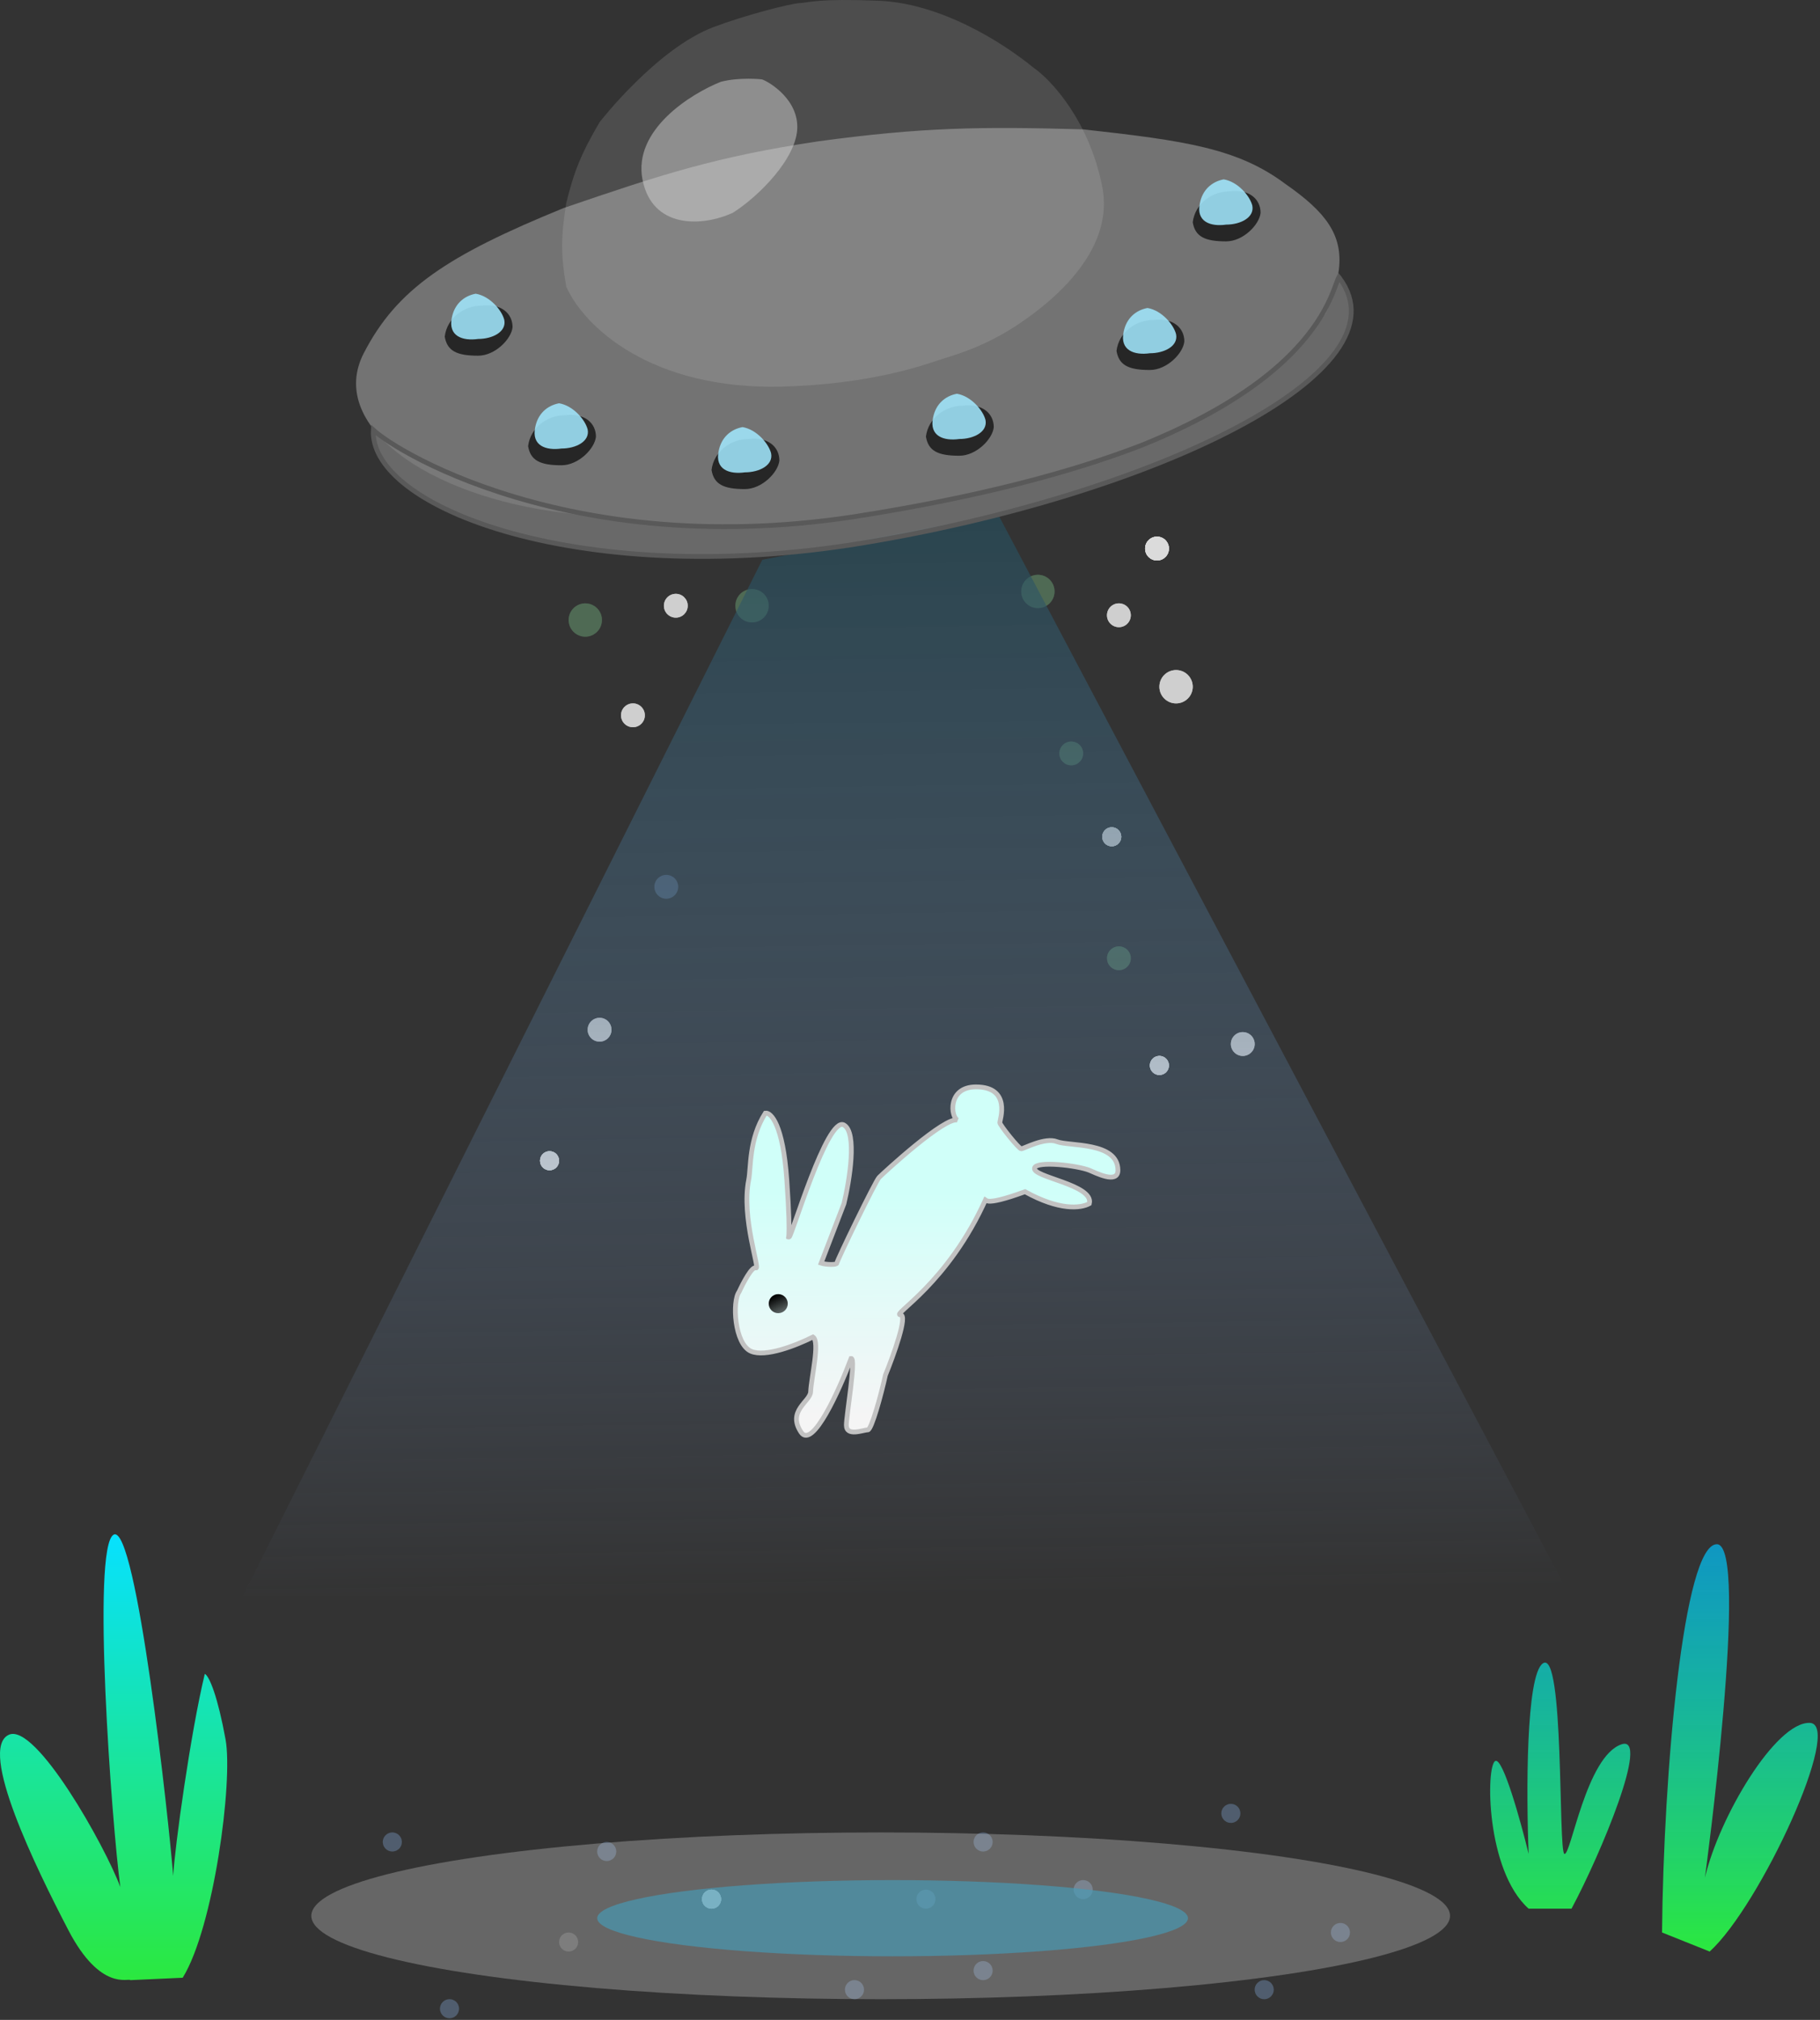 <svg width="382" height="424" viewBox="0 0 382 424" fill="none" xmlns="http://www.w3.org/2000/svg">
<rect x="0" y="0" width="382" height="424" fill="#333333" stroke="none"/>
<path d="M76.345 74.15C83.299 60.651 93.846 53.651 118.345 43.651C138.67 36.706 150.099 32.9 171.845 29.651C193.521 26.723 205.673 26.536 227.345 27.151C248.93 29.544 259.845 31.151 269.845 38.651C278.309 44.538 281.898 49.342 281.011 56.651C280.692 59.273 279.798 62.218 278.345 65.65C264.345 83.65 246.345 93.65 212.345 102.151C211.98 102.232 187.855 108.181 162.845 110.151C143.845 112.151 129.756 109.028 118.345 107.651C89.345 104.151 68.671 89.05 76.345 74.15Z" fill="#828282" fill-opacity="0.81"/>
<path d="M164.346 81.151C136.572 81.933 122.512 68.484 118.846 60.151C117.65 53.316 117.762 49.485 118.846 42.651C120.533 35.697 122.141 31.997 125.846 25.651C125.846 25.651 137.846 10.151 149.846 5.651C156.553 3.135 165.846 0.754 167.846 0.651C169.846 0.547 171.346 -0.349 184.346 0.151C197.346 0.651 210.346 8.817 216.846 14.151C220.512 16.651 228.546 25.151 231.346 39.151C234.146 53.151 219.846 64.151 212.846 68.651C205.846 73.151 199.846 74.651 196.846 75.651C193.846 76.651 182.709 80.633 164.346 81.151Z" fill="#D9D9D9" fill-opacity="0.16"/>
<path d="M167.346 26.651C167.346 20.151 160.346 16.651 159.846 16.651C159.846 16.651 155.346 16.151 151.346 17.151C145.012 19.651 132.846 27.251 134.846 37.651C136.846 48.051 147.346 47.651 153.846 44.651C159.346 41.151 167.346 33.1 167.346 26.651Z" fill="#D9D9D9" fill-opacity="0.46"/>
<path d="M125.082 91.671C124.845 94.151 121.435 97.666 117.845 97.666C113.345 97.666 111.345 96.651 110.845 93.651C111.345 89.651 114.992 87.156 118.582 87.156C122.845 86.651 125.082 88.91 125.082 91.671Z" fill="black" fill-opacity="0.67"/>
<path d="M123.345 90.151C123.845 92.651 120.883 94.151 117.845 94.151C114.617 94.609 111.493 93.587 112.345 89.651C112.89 86.856 114.84 85.121 117.345 84.651C120.345 85.151 122.845 88.151 123.345 90.151Z" fill="#A0E5FB" fill-opacity="0.88"/>
<path d="M163.582 96.671C163.345 99.151 159.935 102.666 156.345 102.666C151.845 102.666 149.845 101.651 149.345 98.651C149.845 94.651 153.492 92.156 157.082 92.156C161.345 91.651 163.582 93.91 163.582 96.671Z" fill="black" fill-opacity="0.67"/>
<path d="M161.845 95.151C162.345 97.651 159.383 99.151 156.345 99.151C153.117 99.609 149.993 98.587 150.845 94.651C151.39 91.856 153.34 90.121 155.845 89.651C158.845 90.151 161.345 93.151 161.845 95.151Z" fill="#A0E5FB" fill-opacity="0.88"/>
<path d="M208.582 89.671C208.345 92.151 204.935 95.666 201.345 95.666C196.845 95.666 194.845 94.651 194.345 91.651C194.845 87.651 198.492 85.156 202.082 85.156C206.345 84.651 208.582 86.91 208.582 89.671Z" fill="black" fill-opacity="0.67"/>
<path d="M206.845 88.151C207.345 90.651 204.383 92.151 201.345 92.151C198.117 92.609 194.993 91.587 195.845 87.651C196.39 84.856 198.34 83.121 200.845 82.651C203.845 83.151 206.345 86.151 206.845 88.151Z" fill="#A0E5FB" fill-opacity="0.88"/>
<path d="M248.582 71.671C248.345 74.151 244.935 77.666 241.345 77.666C236.845 77.666 234.845 76.651 234.345 73.651C234.845 69.651 238.492 67.156 242.082 67.156C246.345 66.651 248.582 68.91 248.582 71.671Z" fill="black" fill-opacity="0.67"/>
<path d="M246.845 70.151C247.345 72.651 244.383 74.151 241.345 74.151C238.117 74.609 234.993 73.587 235.845 69.651C236.39 66.856 238.34 65.121 240.845 64.651C243.845 65.151 246.345 68.151 246.845 70.151Z" fill="#A0E5FB" fill-opacity="0.88"/>
<path d="M264.582 44.671C264.345 47.151 260.935 50.666 257.345 50.666C252.845 50.666 250.845 49.651 250.345 46.651C250.845 42.651 254.492 40.156 258.082 40.156C262.345 39.651 264.582 41.91 264.582 44.671Z" fill="black" fill-opacity="0.67"/>
<path d="M262.845 43.151C263.345 45.651 260.383 47.151 257.345 47.151C254.117 47.609 250.993 46.587 251.845 42.651C252.39 39.856 254.34 38.121 256.845 37.651C259.845 38.151 262.345 41.151 262.845 43.151Z" fill="#A0E5FB" fill-opacity="0.88"/>
<path d="M107.582 68.671C107.345 71.151 103.935 74.666 100.345 74.666C95.845 74.666 93.846 73.651 93.346 70.651C93.846 66.651 97.492 64.156 101.082 64.156C105.345 63.651 107.582 65.91 107.582 68.671Z" fill="black" fill-opacity="0.67"/>
<path d="M105.845 67.151C106.345 69.651 103.383 71.151 100.345 71.151C97.117 71.609 93.993 70.587 94.846 66.651C95.39 63.856 97.34 62.121 99.846 61.651C102.845 62.151 105.345 65.151 105.845 67.151Z" fill="#A0E5FB" fill-opacity="0.88"/>
<circle cx="243.345" cy="223.651" r="2" fill="#DBDBDB" fill-opacity="0.99"/>
<circle cx="243.345" cy="223.651" r="2" fill="#DBDBDB" fill-opacity="0.99"/>
<circle cx="243.345" cy="223.651" r="2" fill="#DBDBDB" fill-opacity="0.99"/>
<circle cx="243.345" cy="223.651" r="2" fill="#DBDBDB" fill-opacity="0.99"/>
<circle cx="233.345" cy="175.651" r="2" fill="#DBDBDB" fill-opacity="0.99"/>
<circle cx="233.345" cy="175.651" r="2" fill="#DBDBDB" fill-opacity="0.99"/>
<circle cx="233.345" cy="175.651" r="2" fill="#DBDBDB" fill-opacity="0.99"/>
<circle cx="233.345" cy="175.651" r="2" fill="#DBDBDB" fill-opacity="0.99"/>
<circle cx="115.345" cy="243.651" r="2" fill="#DBDBDB" fill-opacity="0.99"/>
<circle cx="115.345" cy="243.651" r="2" fill="#DBDBDB" fill-opacity="0.99"/>
<circle cx="115.345" cy="243.651" r="2" fill="#DBDBDB" fill-opacity="0.99"/>
<circle cx="115.345" cy="243.651" r="2" fill="#DBDBDB" fill-opacity="0.99"/>
<circle cx="119.345" cy="407.651" r="2" fill="#DBDBDB" fill-opacity="0.2"/>
<circle cx="149.345" cy="398.651" r="2" fill="#DBDBDB" fill-opacity="0.99"/>
<circle cx="149.345" cy="398.651" r="2" fill="#DBDBDB" fill-opacity="0.99"/>
<circle cx="149.345" cy="398.651" r="2" fill="#DBDBDB" fill-opacity="0.99"/>
<circle cx="149.345" cy="398.651" r="2" fill="#DBDBDB" fill-opacity="0.99"/>
<circle cx="179.345" cy="417.651" r="2" fill="#86A5D9" fill-opacity="0.11"/>
<circle cx="179.345" cy="417.651" r="2" fill="#86A5D9" fill-opacity="0.11"/>
<circle cx="179.345" cy="417.651" r="2" fill="#86A5D9" fill-opacity="0.11"/>
<circle cx="179.345" cy="417.651" r="2" fill="#86A5D9" fill-opacity="0.11"/>
<circle cx="227.345" cy="396.651" r="2" fill="#86A5D9" fill-opacity="0.11"/>
<circle cx="227.345" cy="396.651" r="2" fill="#86A5D9" fill-opacity="0.11"/>
<circle cx="227.345" cy="396.651" r="2" fill="#86A5D9" fill-opacity="0.11"/>
<circle cx="227.345" cy="396.651" r="2" fill="#86A5D9" fill-opacity="0.11"/>
<circle cx="194.345" cy="398.651" r="2" fill="#86A5D9" fill-opacity="0.11"/>
<circle cx="194.345" cy="398.651" r="2" fill="#86A5D9" fill-opacity="0.11"/>
<circle cx="194.345" cy="398.651" r="2" fill="#86A5D9" fill-opacity="0.11"/>
<circle cx="194.345" cy="398.651" r="2" fill="#86A5D9" fill-opacity="0.11"/>
<circle cx="206.345" cy="413.651" r="2" fill="#86A5D9" fill-opacity="0.11"/>
<circle cx="206.345" cy="413.651" r="2" fill="#86A5D9" fill-opacity="0.11"/>
<circle cx="206.345" cy="413.651" r="2" fill="#86A5D9" fill-opacity="0.11"/>
<circle cx="206.345" cy="413.651" r="2" fill="#86A5D9" fill-opacity="0.11"/>
<circle cx="206.345" cy="386.651" r="2" fill="#86A5D9" fill-opacity="0.11"/>
<circle cx="206.345" cy="386.651" r="2" fill="#86A5D9" fill-opacity="0.11"/>
<circle cx="206.345" cy="386.651" r="2" fill="#86A5D9" fill-opacity="0.11"/>
<circle cx="206.345" cy="386.651" r="2" fill="#86A5D9" fill-opacity="0.11"/>
<circle cx="127.345" cy="388.651" r="2" fill="#86A5D9" fill-opacity="0.11"/>
<circle cx="127.345" cy="388.651" r="2" fill="#86A5D9" fill-opacity="0.11"/>
<circle cx="127.345" cy="388.651" r="2" fill="#86A5D9" fill-opacity="0.11"/>
<circle cx="127.345" cy="388.651" r="2" fill="#86A5D9" fill-opacity="0.11"/>
<circle cx="82.346" cy="386.651" r="2" fill="#86A5D9" fill-opacity="0.11"/>
<circle cx="82.346" cy="386.651" r="2" fill="#86A5D9" fill-opacity="0.11"/>
<circle cx="82.346" cy="386.651" r="2" fill="#86A5D9" fill-opacity="0.11"/>
<circle cx="82.346" cy="386.651" r="2" fill="#86A5D9" fill-opacity="0.11"/>
<circle cx="94.346" cy="421.651" r="2" fill="#86A5D9" fill-opacity="0.11"/>
<circle cx="94.346" cy="421.651" r="2" fill="#86A5D9" fill-opacity="0.11"/>
<circle cx="94.346" cy="421.651" r="2" fill="#86A5D9" fill-opacity="0.11"/>
<circle cx="94.346" cy="421.651" r="2" fill="#86A5D9" fill-opacity="0.11"/>
<circle cx="281.345" cy="405.651" r="2" fill="#86A5D9" fill-opacity="0.11"/>
<circle cx="281.345" cy="405.651" r="2" fill="#86A5D9" fill-opacity="0.11"/>
<circle cx="281.345" cy="405.651" r="2" fill="#86A5D9" fill-opacity="0.11"/>
<circle cx="281.345" cy="405.651" r="2" fill="#86A5D9" fill-opacity="0.11"/>
<circle cx="258.345" cy="380.651" r="2" fill="#86A5D9" fill-opacity="0.11"/>
<circle cx="258.345" cy="380.651" r="2" fill="#86A5D9" fill-opacity="0.11"/>
<circle cx="258.345" cy="380.651" r="2" fill="#86A5D9" fill-opacity="0.11"/>
<circle cx="258.345" cy="380.651" r="2" fill="#86A5D9" fill-opacity="0.11"/>
<circle cx="265.345" cy="417.651" r="2" fill="#86A5D9" fill-opacity="0.11"/>
<circle cx="265.345" cy="417.651" r="2" fill="#86A5D9" fill-opacity="0.11"/>
<circle cx="265.345" cy="417.651" r="2" fill="#86A5D9" fill-opacity="0.11"/>
<circle cx="265.345" cy="417.651" r="2" fill="#86A5D9" fill-opacity="0.11"/>
<circle cx="125.845" cy="216.151" r="2.5" fill="#DBDBDB" fill-opacity="0.5"/>
<circle cx="125.845" cy="216.151" r="2.5" fill="#DBDBDB" fill-opacity="0.5"/>
<circle cx="125.845" cy="216.151" r="2.5" fill="#DBDBDB" fill-opacity="0.5"/>
<circle cx="125.845" cy="216.151" r="2.5" fill="#DBDBDB" fill-opacity="0.5"/>
<circle cx="139.845" cy="186.151" r="2.5" fill="#86A5D9" fill-opacity="0.11"/>
<circle cx="139.845" cy="186.151" r="2.5" fill="#86A5D9" fill-opacity="0.11"/>
<circle cx="139.845" cy="186.151" r="2.5" fill="#86A5D9" fill-opacity="0.11"/>
<circle cx="139.845" cy="186.151" r="2.5" fill="#86A5D9" fill-opacity="0.11"/>
<circle cx="132.845" cy="150.151" r="2.5" fill="#DBDBDB" fill-opacity="0.5"/>
<circle cx="132.845" cy="150.151" r="2.5" fill="#DBDBDB" fill-opacity="0.5"/>
<circle cx="132.845" cy="150.151" r="2.5" fill="#DBDBDB" fill-opacity="0.5"/>
<circle cx="132.845" cy="150.151" r="2.5" fill="#DBDBDB" fill-opacity="0.5"/>
<circle cx="141.845" cy="127.151" r="2.5" fill="#DBDBDB" fill-opacity="0.5"/>
<circle cx="141.845" cy="127.151" r="2.5" fill="#DBDBDB" fill-opacity="0.5"/>
<circle cx="141.845" cy="127.151" r="2.5" fill="#DBDBDB" fill-opacity="0.5"/>
<circle cx="141.845" cy="127.151" r="2.5" fill="#DBDBDB" fill-opacity="0.5"/>
<circle cx="234.845" cy="129.151" r="2.5" fill="#DBDBDB" fill-opacity="0.5"/>
<circle cx="234.845" cy="129.151" r="2.5" fill="#DBDBDB" fill-opacity="0.5"/>
<circle cx="234.845" cy="129.151" r="2.5" fill="#DBDBDB" fill-opacity="0.5"/>
<circle cx="234.845" cy="129.151" r="2.5" fill="#DBDBDB" fill-opacity="0.5"/>
<circle cx="242.845" cy="115.151" r="2.5" fill="#DBDBDB" fill-opacity="0.99"/>
<circle cx="242.845" cy="115.151" r="2.5" fill="#DBDBDB" fill-opacity="0.99"/>
<circle cx="242.845" cy="115.151" r="2.5" fill="#DBDBDB" fill-opacity="0.99"/>
<circle cx="242.845" cy="115.151" r="2.5" fill="#DBDBDB" fill-opacity="0.99"/>
<circle cx="246.845" cy="144.151" r="3.5" fill="#DBDBDB" fill-opacity="0.5"/>
<circle cx="246.845" cy="144.151" r="3.5" fill="#DBDBDB" fill-opacity="0.5"/>
<circle cx="246.845" cy="144.151" r="3.5" fill="#DBDBDB" fill-opacity="0.5"/>
<circle cx="246.845" cy="144.151" r="3.5" fill="#DBDBDB" fill-opacity="0.5"/>
<circle cx="217.845" cy="124.151" r="3.5" fill="#5F8565" fill-opacity="0.25"/>
<circle cx="217.845" cy="124.151" r="3.5" fill="#5F8565" fill-opacity="0.25"/>
<circle cx="217.845" cy="124.151" r="3.5" fill="#5F8565" fill-opacity="0.25"/>
<circle cx="217.845" cy="124.151" r="3.5" fill="#5F8565" fill-opacity="0.25"/>
<circle cx="157.845" cy="127.151" r="3.5" fill="#5F8565" fill-opacity="0.25"/>
<circle cx="157.845" cy="127.151" r="3.5" fill="#5F8565" fill-opacity="0.25"/>
<circle cx="157.845" cy="127.151" r="3.5" fill="#5F8565" fill-opacity="0.25"/>
<circle cx="157.845" cy="127.151" r="3.5" fill="#5F8565" fill-opacity="0.25"/>
<circle cx="122.845" cy="130.151" r="3.5" fill="#5F8565" fill-opacity="0.25"/>
<circle cx="122.845" cy="130.151" r="3.5" fill="#5F8565" fill-opacity="0.25"/>
<circle cx="122.845" cy="130.151" r="3.5" fill="#5F8565" fill-opacity="0.25"/>
<circle cx="122.845" cy="130.151" r="3.5" fill="#5F8565" fill-opacity="0.25"/>
<circle cx="224.845" cy="158.151" r="2.5" fill="#5F8565" fill-opacity="0.25"/>
<circle cx="224.845" cy="158.151" r="2.5" fill="#5F8565" fill-opacity="0.25"/>
<circle cx="224.845" cy="158.151" r="2.5" fill="#5F8565" fill-opacity="0.25"/>
<circle cx="224.845" cy="158.151" r="2.5" fill="#5F8565" fill-opacity="0.25"/>
<circle cx="234.845" cy="201.151" r="2.5" fill="#5F8565" fill-opacity="0.25"/>
<circle cx="234.845" cy="201.151" r="2.5" fill="#5F8565" fill-opacity="0.25"/>
<circle cx="234.845" cy="201.151" r="2.5" fill="#5F8565" fill-opacity="0.25"/>
<circle cx="234.845" cy="201.151" r="2.5" fill="#5F8565" fill-opacity="0.25"/>
<circle cx="260.845" cy="219.151" r="2.5" fill="#DBDBDB" fill-opacity="0.5"/>
<circle cx="260.845" cy="219.151" r="2.5" fill="#DBDBDB" fill-opacity="0.5"/>
<circle cx="260.845" cy="219.151" r="2.5" fill="#DBDBDB" fill-opacity="0.5"/>
<circle cx="260.845" cy="219.151" r="2.5" fill="#DBDBDB" fill-opacity="0.5"/>
<path d="M209.5 108L160 117.5L51 335H329.5L209.5 108Z" fill="url(#paint0_linear_20_154)"/>
<path d="M185.845 288.651C185.012 292.484 182.943 300.151 182.143 300.151C181.143 300.151 177.652 301.651 177.643 299.151C177.635 297.144 179.734 285.029 178.643 285.151C176.143 291.817 170.543 304.251 168.143 300.651C165.143 296.151 170.071 294.211 170.143 292.151C170.241 289.333 172.143 281.651 170.643 280.651C166.976 282.484 160.643 284.936 157.643 283.651C154.143 282.151 153.643 273.151 155.143 271.151C155.976 269.317 157.843 265.751 158.643 266.151C159.643 266.651 155.543 255.651 157.143 247.651C157.643 245.151 157.143 239.151 160.643 233.651C161.809 233.484 164.343 236.051 165.143 247.651C165.79 257.032 165.599 259.297 165.52 259.727C165.543 259.688 165.581 259.651 165.643 259.651C166.143 259.651 173.643 234.151 177.143 236.151C179.943 237.751 178.309 247.817 177.143 252.651L172.345 265.151C173.345 265.484 175.643 265.551 175.643 265.151C175.643 264.651 183.73 247.941 184.52 247.151C185.52 246.151 198.52 234.151 201.02 235.151C199.52 234.551 198.845 228.151 204.845 228.151C212.345 228.151 209.845 235.151 209.845 235.651C209.845 236.151 213.845 241.151 214.345 241.151C214.845 241.151 219.345 238.651 221.845 239.651C224.345 240.651 234.643 239.63 234.643 245.651C234.643 248.651 229.845 246.132 228.643 245.651C226.143 244.651 217.643 243.651 217.143 245.151C216.491 247.106 229.643 248.651 228.643 252.651C226.845 253.651 222.345 254.151 215.143 250.151C207.661 252.891 206.85 252.171 206.902 251.72C198.902 269.553 187.008 276 189 276C190.6 276 187.564 284.434 185.845 288.651Z" fill="url(#paint1_linear_20_154)"/>
<path d="M185.845 288.651C185.012 292.484 182.943 300.151 182.143 300.151C181.143 300.151 177.652 301.651 177.643 299.151C177.635 297.144 179.734 285.029 178.643 285.151C176.143 291.817 170.543 304.251 168.143 300.651C165.143 296.151 170.071 294.211 170.143 292.151C170.241 289.333 172.143 281.651 170.643 280.651C166.976 282.484 160.643 284.936 157.643 283.651C154.143 282.151 153.643 273.151 155.143 271.151C155.976 269.317 157.843 265.751 158.643 266.151C159.643 266.651 155.543 255.651 157.143 247.651C157.643 245.151 157.143 239.151 160.643 233.651C161.809 233.484 164.343 236.051 165.143 247.651C165.79 257.032 165.599 259.297 165.52 259.727C165.543 259.688 165.581 259.651 165.643 259.651C166.143 259.651 173.643 234.151 177.143 236.151C179.943 237.751 178.309 247.817 177.143 252.651L172.345 265.151C173.345 265.484 175.643 265.551 175.643 265.151C175.643 264.651 183.73 247.941 184.52 247.151C185.52 246.151 198.52 234.151 201.02 235.151C199.52 234.551 198.845 228.151 204.845 228.151C212.345 228.151 209.845 235.151 209.845 235.651C209.845 236.151 213.845 241.151 214.345 241.151C214.845 241.151 219.345 238.651 221.845 239.651C224.345 240.651 234.643 239.63 234.643 245.651C234.643 248.651 229.845 246.132 228.643 245.651C226.143 244.651 217.643 243.651 217.143 245.151C216.491 247.106 229.643 248.651 228.643 252.651C226.845 253.651 222.345 254.151 215.143 250.151C207.661 252.891 206.85 252.171 206.902 251.72C198.902 269.553 187.008 276 189 276C190.6 276 187.564 284.434 185.845 288.651Z" fill="white" fill-opacity="0.65"/>
<path d="M185.845 288.651C185.012 292.484 182.943 300.151 182.143 300.151C181.143 300.151 177.652 301.651 177.643 299.151C177.635 297.144 179.734 285.029 178.643 285.151C176.143 291.817 170.543 304.251 168.143 300.651C165.143 296.151 170.071 294.211 170.143 292.151C170.241 289.333 172.143 281.651 170.643 280.651C166.976 282.484 160.643 284.936 157.643 283.651C154.143 282.151 153.643 273.151 155.143 271.151C155.976 269.317 157.843 265.751 158.643 266.151C159.643 266.651 155.543 255.651 157.143 247.651C157.643 245.151 157.143 239.151 160.643 233.651C161.809 233.484 164.343 236.051 165.143 247.651C166.143 262.151 165.143 259.651 165.643 259.651C166.143 259.651 173.643 234.151 177.143 236.151C179.943 237.751 178.309 247.817 177.143 252.651L172.345 265.151C173.345 265.484 175.643 265.551 175.643 265.151C175.643 264.651 183.73 247.941 184.52 247.151C185.52 246.151 198.52 234.151 201.02 235.151C199.52 234.551 198.845 228.151 204.845 228.151C212.345 228.151 209.845 235.151 209.845 235.651C209.845 236.151 213.845 241.151 214.345 241.151C214.845 241.151 219.345 238.651 221.845 239.651C224.345 240.651 234.643 239.63 234.643 245.651C234.643 248.651 229.845 246.132 228.643 245.651C226.143 244.651 217.643 243.651 217.143 245.151C216.491 247.106 229.643 248.651 228.643 252.651C226.845 253.651 222.345 254.151 215.143 250.151C206 253.5 206.819 251.681 207 251.5C199 269.5 187 276 189 276C190.6 276 187.564 284.434 185.845 288.651Z" stroke="#C2C2C2"/>
<circle cx="163.345" cy="273.651" r="2" fill="url(#paint2_linear_20_154)"/>
<path d="M38.346 415.151L27.346 415.651C27.066 415.122 21.11 418.15 14.345 405.151C7.58 392.152 -4.655 367.151 1.845 364.151C7.494 361.543 22.08 387.531 25.256 396.114C23.474 382.978 19.168 324.707 23.846 322.151C28.606 319.548 35.525 382.809 36.347 393.764C36.701 387.577 39.993 363.781 42.985 351.364C43.985 351.864 45.745 356.351 47.346 365.151C48.946 373.951 44.846 404.651 38.346 415.151Z" fill="url(#paint3_linear_20_154)"/>
<path d="M329.846 400.651H320.846C311.846 392.651 311.846 370.651 313.846 369.651C315.446 368.851 319.179 382.317 320.846 389.151C320.346 376.817 320.246 351.551 323.846 349.151C328.346 346.151 327.042 388.603 328.346 389.151C329.695 389.717 332.905 368.656 340.346 366.151C346.411 364.109 336.012 389.151 329.846 400.651Z" fill="url(#paint4_linear_20_154)"/>
<path d="M358.845 409.651L348.845 405.651C349.15 372.271 353.345 324.151 360.345 324.151C367.345 324.151 357.845 394.151 357.845 394.151C360.817 381.452 372.664 361.436 379.845 361.651C387.027 361.866 369.454 400.022 358.845 409.651Z" fill="url(#paint5_linear_20_154)"/>
<ellipse cx="184.846" cy="402.151" rx="119.5" ry="17.5" fill="#D9D9D9" fill-opacity="0.31"/>
<ellipse cx="187.345" cy="402.651" rx="62" ry="8" fill="#459CB7" fill-opacity="0.65"/>
<path d="M179.077 108.493L179.075 108.493C147.614 113.264 122.305 109.017 104.843 103.313C96.113 100.461 89.343 97.244 84.743 94.606C82.443 93.288 80.681 92.111 79.485 91.192C79.029 90.842 78.65 90.526 78.353 90.25C78.158 93.951 80.291 97.737 84.573 101.288C89.294 105.205 96.544 108.756 105.813 111.472C124.343 116.9 150.821 118.953 180.919 114.006C211.044 109.055 239.98 100.098 259.436 89.822C269.173 84.679 276.482 79.234 280.399 73.838C282.353 71.146 283.444 68.492 283.596 65.911C283.748 63.34 282.971 60.794 281.1 58.3C281.064 58.252 281.032 58.213 281.005 58.181C280.961 58.262 280.907 58.376 280.842 58.532C280.732 58.795 280.611 59.13 280.459 59.546L280.446 59.583C279.818 61.309 278.769 64.168 276.412 67.704C271.696 74.778 261.792 84.492 239.688 93.437L239.681 93.44C225.162 99.061 205.563 104.367 179.077 108.493Z" fill="#7A7A7A" fill-opacity="0.76" stroke="#595959"/>
<defs>
<linearGradient id="paint0_linear_20_154" x1="187" y1="97" x2="190.25" y2="335" gradientUnits="userSpaceOnUse">
<stop stop-color="#214956" stop-opacity="0.7"/>
<stop offset="1" stop-color="#86A5D9" stop-opacity="0"/>
</linearGradient>
<linearGradient id="paint1_linear_20_154" x1="194.494" y1="228.151" x2="194.494" y2="301.292" gradientUnits="userSpaceOnUse">
<stop offset="0.308" stop-color="#79FFEF"/>
<stop offset="0.947" stop-color="white" stop-opacity="0.85"/>
</linearGradient>
<linearGradient id="paint2_linear_20_154" x1="163.345" y1="271.651" x2="167.5" y2="280" gradientUnits="userSpaceOnUse">
<stop/>
<stop offset="1" stop-opacity="0"/>
</linearGradient>
<linearGradient id="paint3_linear_20_154" x1="23.846" y1="322.073" x2="23.846" y2="415.651" gradientUnits="userSpaceOnUse">
<stop stop-color="#07E1FF"/>
<stop offset="1" stop-color="#2BE83F"/>
</linearGradient>
<linearGradient id="paint4_linear_20_154" x1="347.145" y1="324.151" x2="347.145" y2="409.651" gradientUnits="userSpaceOnUse">
<stop stop-color="#00C2FF" stop-opacity="0.7"/>
<stop offset="1" stop-color="#2BE83F"/>
</linearGradient>
<linearGradient id="paint5_linear_20_154" x1="347.145" y1="324.151" x2="347.145" y2="409.651" gradientUnits="userSpaceOnUse">
<stop stop-color="#00C2FF" stop-opacity="0.7"/>
<stop offset="1" stop-color="#2BE83F"/>
</linearGradient>
</defs>
</svg>

